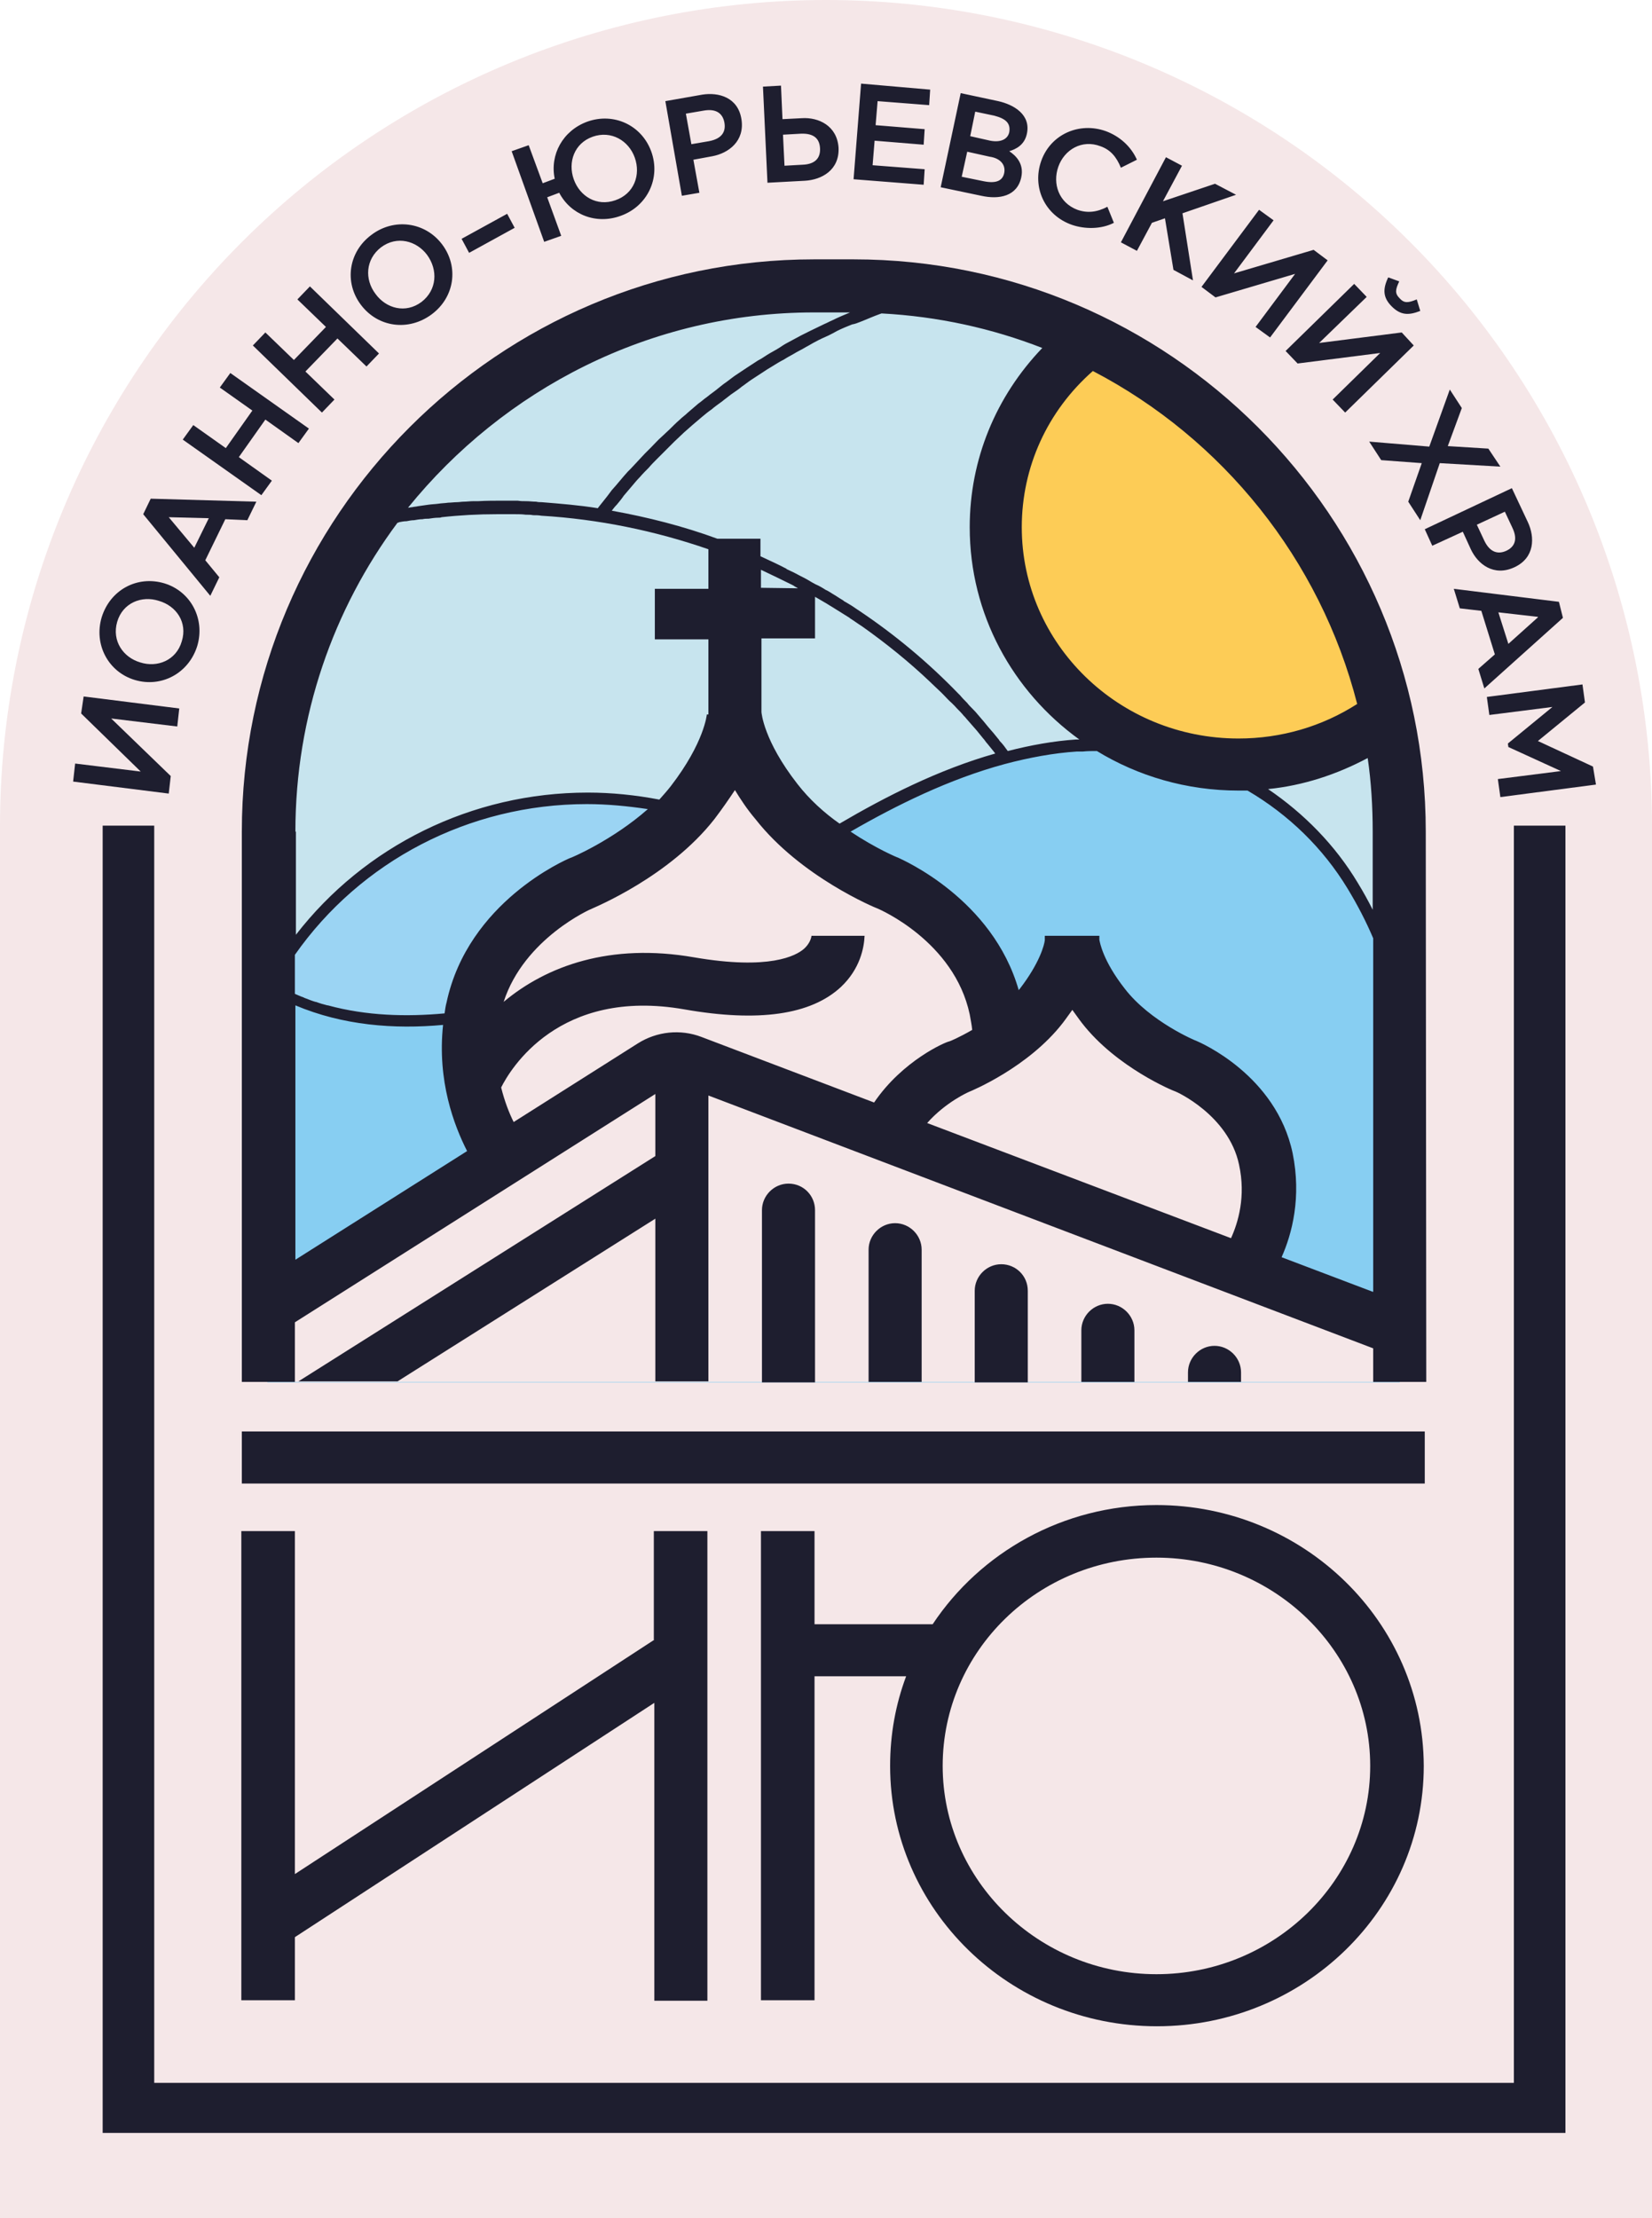 <?xml version="1.0" encoding="utf-8"?>
<svg width="191px" height="256.403px" viewBox="0 0 191 256.403" version="1.1" xmlns:xlink="http://www.w3.org/1999/xlink" xmlns="http://www.w3.org/2000/svg">
  <g id="Группа-4">
    <path d="M95.499 0L95.501 0Q97.845 0 100.187 0.115Q102.528 0.23 104.862 0.46Q107.195 0.69 109.514 1.034Q111.833 1.378 114.132 1.835Q116.431 2.292 118.705 2.862Q120.979 3.432 123.223 4.112Q125.466 4.793 127.674 5.582Q129.881 6.372 132.047 7.269Q134.213 8.167 136.332 9.169Q138.451 10.171 140.519 11.276Q142.586 12.382 144.597 13.587Q146.608 14.792 148.557 16.095Q150.507 17.397 152.39 18.794Q154.273 20.19 156.085 21.677Q157.897 23.165 159.634 24.739Q161.371 26.313 163.029 27.971Q164.687 29.629 166.261 31.366Q167.835 33.103 169.323 34.915Q170.81 36.727 172.206 38.61Q173.603 40.493 174.905 42.443Q176.208 44.392 177.413 46.403Q178.618 48.413 179.724 50.481Q180.829 52.549 181.831 54.668Q182.833 56.787 183.731 58.953Q184.628 61.119 185.417 63.326Q186.207 65.534 186.888 67.777Q187.568 70.02 188.138 72.295Q188.708 74.569 189.165 76.868Q189.622 79.167 189.966 81.486Q190.31 83.805 190.54 86.138Q190.77 88.472 190.885 90.813Q191 93.155 191 95.499L191 256.403L0 256.403L0 95.499Q0 93.155 0.115 90.813Q0.23 88.472 0.46 86.138Q0.69 83.805 1.034 81.486Q1.378 79.167 1.835 76.868Q2.292 74.569 2.862 72.295Q3.432 70.02 4.112 67.777Q4.793 65.534 5.582 63.326Q6.372 61.119 7.269 58.953Q8.167 56.787 9.169 54.668Q10.171 52.549 11.276 50.481Q12.382 48.413 13.587 46.403Q14.792 44.392 16.095 42.443Q17.397 40.493 18.794 38.61Q20.19 36.727 21.677 34.915Q23.165 33.103 24.739 31.366Q26.313 29.629 27.971 27.971Q29.629 26.313 31.366 24.739Q33.103 23.165 34.915 21.677Q36.727 20.19 38.61 18.794Q40.493 17.397 42.443 16.095Q44.392 14.792 46.403 13.587Q48.413 12.382 50.481 11.276Q52.549 10.171 54.668 9.169Q56.787 8.167 58.953 7.269Q61.119 6.372 63.326 5.582Q65.534 4.793 67.777 4.112Q70.02 3.432 72.295 2.862Q74.569 2.292 76.868 1.835Q79.167 1.378 81.486 1.034Q83.805 0.69 86.138 0.46Q88.472 0.23 90.813 0.115Q93.155 0 95.499 0Z" id="Прямоугольник-13" fill="#F5E7E8" fill-rule="evenodd" stroke="none" />
    <g id="Группа-3" transform="translate(8.455 9.666)">
      <path d="M172.537 236.898L3.415 236.898L3.415 85.776L9.376 85.776L9.376 231.11L166.575 231.11L166.575 85.776L172.537 85.776L172.537 236.898ZM0.926 72.811L7.814 79.525L7.814 79.525L0.232 78.599L0 80.683L11.055 82.072L11.286 80.046L4.399 73.39L4.399 73.39L12.039 74.316L12.27 72.233L1.215 70.844L0.926 72.811L0.926 72.811ZM10.534 57.763C7.408 56.837 4.283 58.516 3.299 61.699C2.373 64.824 4.051 68.008 7.119 68.934C10.187 69.86 13.37 68.181 14.354 64.998C15.28 61.873 13.601 58.689 10.534 57.763L10.534 57.763ZM12.56 64.477C11.923 66.676 9.724 67.544 7.756 66.908C5.788 66.329 4.457 64.419 5.093 62.22C5.73 60.02 7.929 59.152 9.897 59.789C11.923 60.367 13.254 62.278 12.56 64.477L12.56 64.477ZM8.103 49.776L15.859 59.21L16.901 57.068L15.28 55.1L17.595 50.355L20.142 50.47L21.184 48.329L8.971 47.981L8.103 49.776L8.103 49.776ZM11.055 50.123L15.685 50.239L14.007 53.654L11.055 50.123L11.055 50.123L11.055 50.123ZM16.959 35.133L20.721 37.795L17.653 42.136L13.891 39.473L12.675 41.152L21.762 47.576L22.978 45.898L19.158 43.178L22.226 38.837L26.046 41.557L27.261 39.879L18.174 33.454L16.959 35.133L16.959 35.133ZM25.93 24.946L29.229 28.129L25.525 31.949L22.226 28.766L20.779 30.271L28.766 38.026L30.213 36.522L26.856 33.28L30.56 29.46L33.917 32.702L35.364 31.197L27.377 23.441L25.93 24.946L25.93 24.946ZM34.496 17.479C31.833 19.447 31.312 22.978 33.28 25.582C35.248 28.187 38.779 28.65 41.441 26.682C44.104 24.714 44.625 21.184 42.657 18.579C40.689 15.975 37.1 15.511 34.496 17.479L34.496 17.479ZM40.284 25.235C38.431 26.624 36.174 25.988 34.959 24.309C33.685 22.631 33.801 20.315 35.595 18.926C37.448 17.537 39.705 18.174 40.92 19.794C42.194 21.531 42.078 23.846 40.284 25.235L40.284 25.235ZM44.914 17.942L45.782 19.563L51.049 16.669L50.181 15.049L44.914 17.942L44.914 17.942ZM59.442 4.399C56.605 5.441 55.101 8.219 55.679 10.997L54.29 11.518L52.67 7.119L50.702 7.814L54.464 18.29L56.432 17.595L54.811 13.139L56.2 12.617C57.532 15.164 60.483 16.322 63.319 15.28C66.387 14.18 67.95 10.939 66.85 7.871C65.75 4.804 62.509 3.299 59.442 4.399L59.442 4.399ZM62.683 13.486C60.541 14.238 58.573 13.023 57.879 11.055C57.184 9.087 57.937 6.888 60.078 6.135C62.22 5.383 64.246 6.598 64.94 8.566C65.635 10.534 64.882 12.733 62.683 13.486L62.683 13.486ZM72.754 1.273L68.471 2.026L70.381 12.965L72.406 12.618L71.712 8.798L73.911 8.393C75.763 8.045 77.673 6.656 77.268 4.109C76.863 1.563 74.606 0.984 72.754 1.273L72.754 1.273ZM73.506 6.656L71.48 7.003L70.844 3.473L72.869 3.126C74.432 2.836 75.127 3.531 75.3 4.515C75.474 5.499 75.069 6.367 73.506 6.656L73.506 6.656ZM84.272 3.994L82.014 4.109L81.841 0.231L79.757 0.347L80.278 11.46L84.619 11.228C86.529 11.113 88.612 10.013 88.497 7.408C88.323 4.862 86.181 3.878 84.272 3.994L84.272 3.994ZM84.329 9.376L82.246 9.492L82.072 5.904L84.156 5.788C85.776 5.73 86.297 6.482 86.355 7.466C86.413 8.508 85.892 9.319 84.329 9.376L84.329 9.376ZM90.233 11.055L98.336 11.691L98.452 9.897L92.433 9.434L92.664 6.598L98.336 7.061L98.452 5.267L92.78 4.804L93.011 2.026L98.973 2.489L99.089 0.695L91.101 0L90.233 11.055L90.233 11.055ZM106.96 2.026L102.619 1.1L100.304 11.981L104.992 12.965C107.076 13.428 109.159 13.023 109.622 10.823C109.97 9.203 108.928 8.277 108.233 7.814L108.233 7.814C108.986 7.582 109.97 7.119 110.259 5.846C110.78 3.588 108.754 2.431 106.96 2.026L106.96 2.026ZM107.655 10.303C107.481 11.229 106.729 11.576 105.282 11.286L102.735 10.765L103.372 7.872L105.976 8.45C107.192 8.624 107.828 9.376 107.655 10.303L107.655 10.303ZM108.233 5.614C108.06 6.425 107.249 6.83 106.034 6.598L103.719 6.077L104.298 3.241L106.497 3.704C107.828 4.052 108.407 4.572 108.233 5.614L108.233 5.614ZM116.105 14.585C113.963 13.775 113.211 11.576 113.905 9.608C114.6 7.64 116.626 6.425 118.767 7.235C119.925 7.64 120.619 8.45 121.14 9.724L122.992 8.798C122.298 7.235 120.967 6.077 119.404 5.498C116.336 4.399 113.037 5.846 111.938 8.913C110.838 11.981 112.343 15.222 115.468 16.322C116.973 16.843 118.883 16.843 120.33 16.09L119.578 14.238C118.362 14.875 117.262 14.991 116.105 14.585L116.105 14.585ZM134.453 12.849L132.022 11.576L126.002 13.601L128.202 9.492L126.349 8.508L121.14 18.348L122.993 19.331L124.729 16.09L126.234 15.569L127.218 21.531L129.475 22.746L128.259 14.991L134.453 12.849L134.453 12.849ZM143.424 19.216L134.221 21.936L134.221 21.936L138.793 15.801L137.115 14.585L130.459 23.499L132.079 24.714L141.282 21.994L141.282 21.994L136.71 28.129L138.388 29.345L145.044 20.431L143.424 19.216L143.424 19.216ZM153.61 28.766L144.06 29.981L144.06 29.981L149.559 24.656L148.112 23.151L140.182 30.907L141.571 32.354L151.121 31.139L151.121 31.139L145.623 36.522L147.07 38.026L154.999 30.271L153.61 28.766L153.61 28.766ZM155.752 26.277L155.347 24.946C154.363 25.351 153.9 25.409 153.379 24.83C152.8 24.251 152.858 23.846 153.321 22.862L152.048 22.399C151.411 23.73 151.411 24.714 152.453 25.756C153.495 26.798 154.421 26.798 155.752 26.277L155.752 26.277ZM165.013 44.277L163.623 42.194L158.935 41.904L160.556 37.505L159.167 35.364L156.794 41.962L149.848 41.383L151.237 43.525L155.926 43.872L154.363 48.329L155.752 50.47L158.009 43.872L165.013 44.277L165.013 44.277ZM161.598 53.827C162.408 55.564 164.26 57.011 166.633 55.911C169.006 54.811 169.006 52.438 168.196 50.702L166.344 46.766L156.273 51.512L157.141 53.422L160.671 51.802L161.598 53.827L161.598 53.827ZM165.533 49.486L166.402 51.339C167.096 52.785 166.575 53.596 165.707 54.001C164.839 54.406 163.855 54.29 163.16 52.843L162.292 50.991L165.533 49.486L165.533 49.486ZM171.784 59.904L159.63 58.4L160.324 60.657L162.813 60.946L164.376 65.982L162.466 67.66L163.16 69.918L172.247 61.757L171.784 59.904L171.784 59.904ZM165.938 64.766L164.781 61.12L169.353 61.641L169.353 61.699L165.938 64.766L165.938 64.766ZM175.72 78.947L169.353 75.995L169.353 75.995L174.794 71.538L174.505 69.454L163.45 70.901L163.739 72.985L171.032 72.059L171.032 72.059L165.881 76.284L165.939 76.689L172.016 79.468L172.016 79.468L164.723 80.394L165.013 82.477L176.067 81.03L175.72 78.947L175.72 78.947Z" id="Group" fill="#1E1E2F" fill-rule="evenodd" stroke="none" />
      <g id="Group" transform="translate(19.447 20.315)">
        <path d="M128.375 72.406C121.719 61.294 109.391 55.448 97.121 56.2C96.947 56.2 96.773 56.2 96.6 56.258C96.542 56.258 96.484 56.258 96.484 56.258C74.548 57.879 54.522 77.615 42.715 82.651C30.386 87.918 14.643 90.985 3.01 83.924L3.01 129.822L133.931 129.822L133.931 91.159C134.279 84.792 131.906 78.252 128.375 72.406L128.375 72.406Z" id="Фигура" fill="#87CEF2" fill-rule="evenodd" stroke="none" />
        <path d="M42.657 82.651C48.097 80.336 55.274 74.837 63.609 69.513C56.895 64.94 48.676 62.278 39.878 62.278C23.904 62.278 10.013 71.075 3.01 84.04C14.643 90.928 30.386 87.918 42.657 82.651L42.657 82.651Z" id="Фигура" fill="#9BD4F3" fill-rule="evenodd" stroke="none" />
        <path d="M3.183 84.04L3.762 84.619C3.762 84.04 3.183 84.04 3.183 84.04L3.183 84.04ZM79.41 3.704C76.574 3.299 73.738 3.125 70.844 3.125L66.271 3.125C44.682 3.125 25.698 13.949 14.296 30.444C7.293 40.573 3.183 52.901 3.183 66.155L3.183 83.693C10.187 70.901 24.02 62.162 39.879 62.162C48.676 62.162 56.895 64.824 63.609 69.397C71.075 64.593 79.41 59.904 88.207 57.532C88.149 57.532 88.034 57.589 87.976 57.589C90.754 56.837 93.59 56.316 96.426 56.084C96.484 56.084 96.542 56.084 96.542 56.084C96.716 56.084 96.889 56.084 97.063 56.027C109.391 55.274 121.661 61.178 128.317 72.233C131.327 77.268 133.526 82.767 133.816 88.265L133.816 66.04C133.874 34.264 110.201 7.871 79.41 3.704L79.41 3.704Z" id="Фигура" fill="#C7E4EE" fill-rule="evenodd" stroke="none" />
        <path d="M136.826 135.494L0.058 135.494L0.058 141.514L136.826 141.514L136.826 135.494L136.826 135.494Z" id="Фигура" fill="#1E1E2F" fill-rule="evenodd" stroke="none" />
        <path d="M47.75 159.572L6.193 186.659L6.193 147.012L0 147.012L0 201.245L6.193 201.245L6.193 193.952L47.75 166.865L47.75 201.302L53.885 201.302L53.885 147.012L47.692 147.012L47.692 159.572L47.75 159.572L47.75 159.572ZM105.803 144.002C94.979 144.002 85.429 149.501 79.931 157.778L66.271 157.778L66.271 147.012L60.078 147.012L60.078 201.245L66.271 201.245L66.271 163.797L76.863 163.797C75.648 167.038 75.011 170.511 75.011 174.157C75.011 190.768 88.844 204.254 105.86 204.254C122.877 204.254 136.71 190.768 136.71 174.157C136.652 157.488 122.819 144.002 105.803 144.002L105.803 144.002ZM105.803 198.235C92.201 198.235 81.088 187.412 81.088 174.157C81.088 160.845 92.143 150.08 105.803 150.08C119.404 150.08 130.517 160.903 130.517 174.157C130.517 187.412 119.404 198.235 105.803 198.235L105.803 198.235Z" id="Фигура" fill="#1E1E2F" fill-rule="evenodd" stroke="none" />
        <path d="M115.41 116.741L115.931 116.741C115.931 116.741 120.099 111.474 118.478 103.95C116.857 96.426 109.217 93.243 109.217 93.243C109.217 93.243 103.198 90.812 99.667 86.239C96.137 81.667 96.079 78.715 96.079 78.715C96.079 78.715 96.021 81.725 92.49 86.239C91.101 88.034 89.307 89.538 87.629 90.638C87.571 89.307 87.455 87.976 87.165 86.529C85.024 76.4 74.722 72.117 74.722 72.117C74.722 72.117 66.561 68.818 61.815 62.74C57.069 56.663 56.953 52.612 56.953 52.612C56.953 52.612 56.895 56.663 52.091 62.74C47.287 68.818 39.184 72.117 39.184 72.117C39.184 72.117 28.882 76.458 26.74 86.529C24.599 96.657 30.155 103.777 30.155 103.777L30.618 103.777L3.068 121.198L3.068 129.764L133.816 129.764L133.816 123.803L115.41 116.741L115.41 116.741Z" id="Фигура" fill="#F5E7E8" fill-rule="evenodd" stroke="none" />
        <path d="M97.989 9.261C91.333 14.296 87.05 22.11 87.05 30.965C87.05 46.129 99.609 58.4 115.121 58.4C121.603 58.4 127.565 56.258 132.311 52.67C128.202 33.454 115.295 17.537 97.989 9.261L97.989 9.261Z" id="Фигура" fill="#FDCC56" fill-rule="evenodd" stroke="none" />
        <path d="M87.86 116.163C86.182 116.163 84.793 117.552 84.793 119.23L84.793 129.822L90.928 129.822L90.928 119.23C90.928 117.494 89.538 116.163 87.86 116.163L87.86 116.163ZM100.188 120.735C98.51 120.735 97.121 122.124 97.121 123.803L97.121 129.764L103.256 129.764L103.256 123.803C103.256 122.124 101.867 120.735 100.188 120.735L100.188 120.735ZM112.516 125.597C110.838 125.597 109.449 126.986 109.449 128.665L109.449 129.764L115.584 129.764L115.584 128.665C115.584 126.986 114.195 125.597 112.516 125.597L112.516 125.597ZM75.59 111.417C73.911 111.417 72.522 112.806 72.522 114.484L72.522 129.764L78.657 129.764L78.657 114.484C78.657 112.806 77.268 111.417 75.59 111.417L75.59 111.417ZM136.941 66.155C136.941 29.692 107.249 0 70.786 0L66.213 0C29.75 0 0.058 29.692 0.058 66.155L0.058 129.764L6.193 129.764L6.193 122.877L47.866 96.484L47.866 103.661L6.598 129.706L18.058 129.706L47.866 110.896L47.866 129.706L54.001 129.706L54.001 96.658L130.864 125.886L130.864 129.764L136.999 129.764L136.941 66.155L136.941 66.155ZM98.452 12.907C113.443 20.721 124.729 34.669 129.012 51.396C124.96 54.001 120.214 55.39 115.295 55.39C101.462 55.39 90.233 44.451 90.233 30.965C90.233 24.02 93.185 17.537 98.452 12.907L98.452 12.907ZM71.538 7.235C72.291 6.945 73.043 6.598 73.853 6.309C73.911 6.309 73.969 6.251 74.027 6.251C80.567 6.598 86.818 7.987 92.606 10.245C87.223 15.859 84.214 23.151 84.214 30.965C84.214 41.036 89.191 49.949 96.889 55.506L96.831 55.506L96.484 55.506C93.937 55.679 91.333 56.142 88.612 56.837C88.323 56.432 88.034 56.027 87.686 55.679C87.629 55.621 87.629 55.564 87.571 55.506C87.165 54.985 86.76 54.522 86.355 54.059C86.181 53.827 86.008 53.654 85.834 53.422C85.603 53.133 85.371 52.901 85.14 52.612C84.908 52.322 84.677 52.091 84.445 51.859C84.272 51.686 84.098 51.512 83.924 51.281C83.635 50.991 83.345 50.702 83.114 50.412C83.056 50.355 82.94 50.239 82.882 50.181C79.41 46.592 75.532 43.351 71.365 40.573C71.307 40.515 71.249 40.515 71.191 40.457C70.786 40.168 70.323 39.879 69.918 39.647C69.802 39.589 69.686 39.531 69.57 39.416C69.165 39.184 68.76 38.895 68.355 38.663C68.065 38.489 67.834 38.316 67.544 38.2C67.197 37.968 66.792 37.737 66.387 37.563C65.924 37.332 65.519 37.042 65.056 36.811C64.94 36.753 64.824 36.695 64.709 36.637C64.188 36.348 63.609 36.059 63.088 35.827C63.088 35.827 63.03 35.827 63.03 35.769C62.046 35.248 61.004 34.785 60.02 34.322L60.02 32.296L55.043 32.296C51.107 30.849 46.998 29.808 42.83 29.055C43.004 28.824 43.178 28.592 43.409 28.361C43.699 28.013 43.988 27.666 44.219 27.319C44.567 26.914 44.856 26.566 45.203 26.161C45.493 25.814 45.782 25.467 46.072 25.177C46.419 24.772 46.766 24.425 47.113 24.078C47.403 23.73 47.692 23.441 48.039 23.094C48.387 22.746 48.734 22.399 49.139 21.994C49.428 21.705 49.776 21.357 50.065 21.068C50.412 20.721 50.818 20.373 51.165 20.026C51.512 19.737 51.801 19.447 52.149 19.158C52.554 18.811 52.901 18.521 53.306 18.174C53.654 17.885 54.001 17.595 54.348 17.364C54.753 17.016 55.158 16.727 55.564 16.438C55.911 16.148 56.258 15.917 56.605 15.627C57.011 15.338 57.474 15.049 57.879 14.701C58.226 14.47 58.573 14.18 58.921 13.949C59.384 13.659 59.789 13.37 60.252 13.081C60.599 12.849 60.946 12.618 61.352 12.386C61.815 12.097 62.278 11.807 62.741 11.576C63.088 11.344 63.435 11.171 63.84 10.939C64.303 10.65 64.824 10.418 65.287 10.129C65.635 9.955 65.982 9.724 66.329 9.55C66.85 9.261 67.371 9.029 67.892 8.798C68.239 8.624 68.586 8.45 68.876 8.277C69.454 7.987 70.033 7.756 70.612 7.524C70.959 7.466 71.249 7.351 71.538 7.235L71.538 7.235ZM60.136 52.496L60.136 43.814L66.329 43.814L66.329 39.01C66.445 39.068 66.619 39.184 66.734 39.242C67.95 39.936 69.108 40.689 70.323 41.441L70.381 41.499C70.844 41.788 71.307 42.136 71.77 42.425C74.548 44.393 77.21 46.535 79.699 48.907C79.757 48.965 79.757 48.965 79.815 49.023C80.162 49.371 80.567 49.718 80.915 50.065C80.973 50.123 81.088 50.239 81.146 50.297C81.493 50.644 81.783 50.991 82.13 51.281C82.246 51.396 82.362 51.512 82.478 51.628C82.767 51.975 83.114 52.264 83.403 52.612C83.519 52.785 83.693 52.901 83.809 53.075C84.214 53.538 84.619 54.001 85.024 54.464C85.256 54.753 85.545 55.101 85.777 55.39C85.95 55.564 86.066 55.795 86.24 55.969C86.471 56.258 86.76 56.605 86.992 56.895C87.05 56.953 87.108 57.068 87.166 57.126C80.625 58.978 74.49 62.104 69.165 65.229C67.429 64.014 65.693 62.451 64.303 60.657C60.368 55.621 60.136 52.38 60.136 52.322L60.136 52.496L60.136 52.496ZM60.078 37.968L60.078 35.885C61.294 36.464 62.509 37.042 63.667 37.621C63.782 37.679 63.898 37.737 63.956 37.795C64.072 37.853 64.246 37.968 64.361 38.026L60.078 37.968L60.078 37.968L60.078 37.968ZM66.213 6.135L70.381 6.135C69.686 6.425 68.992 6.714 68.297 7.061C68.008 7.177 67.718 7.351 67.429 7.466C66.85 7.756 66.329 7.987 65.75 8.277C65.403 8.45 65.056 8.624 64.709 8.798C64.188 9.087 63.725 9.319 63.204 9.608C62.856 9.782 62.509 10.013 62.162 10.245C61.699 10.534 61.236 10.765 60.773 11.055C60.425 11.286 60.078 11.518 59.731 11.692C59.268 11.981 58.863 12.27 58.4 12.56C58.053 12.791 57.705 13.023 57.358 13.254C56.895 13.544 56.49 13.891 56.085 14.18C55.737 14.412 55.39 14.701 55.101 14.933C54.696 15.28 54.233 15.569 53.827 15.917C53.48 16.148 53.191 16.438 52.843 16.669C52.438 17.016 52.033 17.364 51.628 17.711C51.339 18 50.991 18.232 50.702 18.521C50.297 18.869 49.892 19.274 49.486 19.679C49.197 19.968 48.908 20.2 48.618 20.489C48.155 20.894 47.75 21.357 47.345 21.762C47.113 21.994 46.882 22.226 46.65 22.457C46.129 23.036 45.551 23.615 45.03 24.193C44.914 24.309 44.798 24.425 44.682 24.541C44.046 25.235 43.467 25.988 42.83 26.682C42.657 26.914 42.483 27.145 42.309 27.377C41.962 27.84 41.557 28.303 41.21 28.766C39.068 28.419 36.869 28.245 34.727 28.071C34.496 28.071 34.322 28.071 34.091 28.013C33.685 28.013 33.338 27.956 32.933 27.956C32.586 27.956 32.296 27.956 31.949 27.898C31.66 27.898 31.428 27.898 31.139 27.898C30.849 27.898 30.56 27.898 30.271 27.898C29.287 27.898 28.303 27.898 27.377 27.956C27.203 27.956 26.971 27.956 26.798 27.956C26.451 27.956 26.046 28.013 25.698 28.013C25.467 28.013 25.177 28.071 24.946 28.071C24.599 28.071 24.251 28.129 23.904 28.129C23.557 28.187 23.152 28.187 22.804 28.245C22.399 28.303 22.052 28.303 21.647 28.361C21.242 28.419 20.836 28.476 20.431 28.534C20.2 28.592 19.968 28.592 19.737 28.65C19.563 28.65 19.447 28.708 19.274 28.708C30.328 15.049 47.229 6.135 66.213 6.135L66.213 6.135ZM6.251 66.155C6.251 52.785 10.65 40.399 18.058 30.444C18.116 30.444 18.174 30.444 18.232 30.386C18.521 30.328 18.811 30.271 19.1 30.271C19.39 30.213 19.679 30.155 19.968 30.155C20.316 30.097 20.605 30.039 20.952 30.039C21.184 29.981 21.415 29.981 21.647 29.981C22.052 29.923 22.399 29.865 22.804 29.865C22.92 29.865 23.036 29.865 23.152 29.808C25.235 29.576 27.377 29.46 29.518 29.46C29.576 29.46 29.634 29.46 29.75 29.46C30.213 29.46 30.676 29.46 31.139 29.46C31.312 29.46 31.486 29.46 31.66 29.46C32.065 29.46 32.47 29.46 32.875 29.518C33.165 29.518 33.454 29.518 33.743 29.576C34.033 29.576 34.38 29.576 34.669 29.634C41.325 30.039 47.808 31.37 54.001 33.512L54.001 38.084L47.808 38.084L47.808 43.93L54.001 43.93L54.001 52.612L53.827 52.612L53.827 52.554C53.827 52.612 53.538 55.853 49.66 60.889C49.255 61.409 48.792 61.93 48.329 62.451C45.609 61.93 42.83 61.641 40.052 61.641C26.624 61.641 14.238 67.834 6.309 78.078L6.309 66.155L6.251 66.155L6.251 66.155ZM6.251 115.642L6.251 86.239C11.749 88.555 17.653 89.018 23.325 88.497C22.631 94.979 24.599 100.13 26.103 103.082L6.251 115.642L6.251 115.642ZM23.73 85.892C23.615 86.297 23.557 86.76 23.499 87.165C19.1 87.571 14.47 87.455 10.013 86.239C10.013 86.239 10.013 86.239 9.955 86.239C9.492 86.124 9.087 86.008 8.624 85.834L8.566 85.834C8.161 85.719 7.756 85.545 7.293 85.371C7.235 85.371 7.235 85.313 7.177 85.313C6.83 85.198 6.483 85.024 6.193 84.908L6.193 80.394C13.775 69.57 26.335 62.972 39.937 62.972C42.31 62.972 44.683 63.204 46.998 63.551C42.946 67.139 38.084 69.223 37.969 69.223C37.563 69.397 26.219 74.258 23.73 85.892L23.73 85.892ZM73.159 97.468L53.191 89.886C50.76 88.96 48.039 89.249 45.84 90.638L31.486 99.725C30.965 98.683 30.444 97.352 30.039 95.731C31.081 93.648 36.695 84.156 51.223 86.702C59.789 88.207 65.866 87.339 69.339 84.098C71.538 82.014 72.001 79.583 72.059 78.194L65.924 78.194C65.866 78.599 65.635 79.178 65.056 79.699C64.13 80.509 61.062 82.188 52.322 80.683C42.657 79.004 35.306 81.667 30.329 85.834C32.702 78.484 40.457 75.069 40.515 75.069C40.862 74.895 49.486 71.365 54.696 64.709C55.622 63.493 56.374 62.393 57.069 61.352C57.705 62.393 58.458 63.551 59.442 64.709C64.651 71.365 73.275 74.953 73.622 75.069C73.738 75.127 82.419 78.831 84.214 87.281C84.329 87.918 84.445 88.497 84.503 89.075C82.998 89.944 81.899 90.407 81.841 90.407C81.436 90.465 76.458 92.606 73.159 97.468L73.159 97.468ZM114.426 113.153L79.294 99.841C81.436 97.41 84.098 96.252 84.098 96.252C84.387 96.137 90.986 93.416 94.979 88.265C95.384 87.744 95.731 87.223 96.079 86.76C96.426 87.223 96.773 87.744 97.178 88.265C101.172 93.416 107.77 96.137 108.002 96.195C108.06 96.195 114.137 98.915 115.352 104.645C116.163 108.349 115.237 111.359 114.426 113.153L114.426 113.153ZM130.806 119.346L120.272 115.352C121.488 112.632 122.587 108.407 121.546 103.314C119.636 94.284 110.838 90.522 110.433 90.349C110.375 90.349 105.108 88.149 102.156 84.329C99.609 81.088 99.262 78.947 99.204 78.657L99.204 78.194L92.896 78.194L92.896 78.715C92.838 79.236 92.317 81.32 90.002 84.329C89.944 84.387 89.886 84.445 89.886 84.503C86.876 73.911 76.4 69.397 75.937 69.165C75.879 69.165 73.39 68.123 70.439 66.155C75.763 63.088 81.841 60.078 88.265 58.342C91.101 57.589 93.937 57.068 96.6 56.895L96.947 56.895C97.063 56.895 97.179 56.895 97.294 56.895C97.815 56.837 98.394 56.837 98.915 56.837C103.661 59.731 109.275 61.409 115.295 61.409C115.642 61.409 115.989 61.409 116.336 61.409C121.083 64.188 125.076 68.065 127.912 72.754C129.07 74.664 130.054 76.574 130.864 78.484L130.864 119.346L130.806 119.346L130.806 119.346ZM130.806 75.185C130.285 74.143 129.706 73.101 129.07 72.059C126.465 67.718 122.877 64.072 118.709 61.236C122.761 60.831 126.639 59.557 130.227 57.647C130.633 60.425 130.806 63.262 130.806 66.156L130.806 75.185L130.806 75.185ZM63.261 106.844C61.583 106.844 60.194 108.233 60.194 109.912L60.194 129.822L66.329 129.822L66.329 109.912C66.329 108.233 64.998 106.844 63.261 106.844L63.261 106.844Z" id="Фигура" fill="#1E1E2F" fill-rule="evenodd" stroke="none" />
      </g>
    </g>
  </g>
</svg>